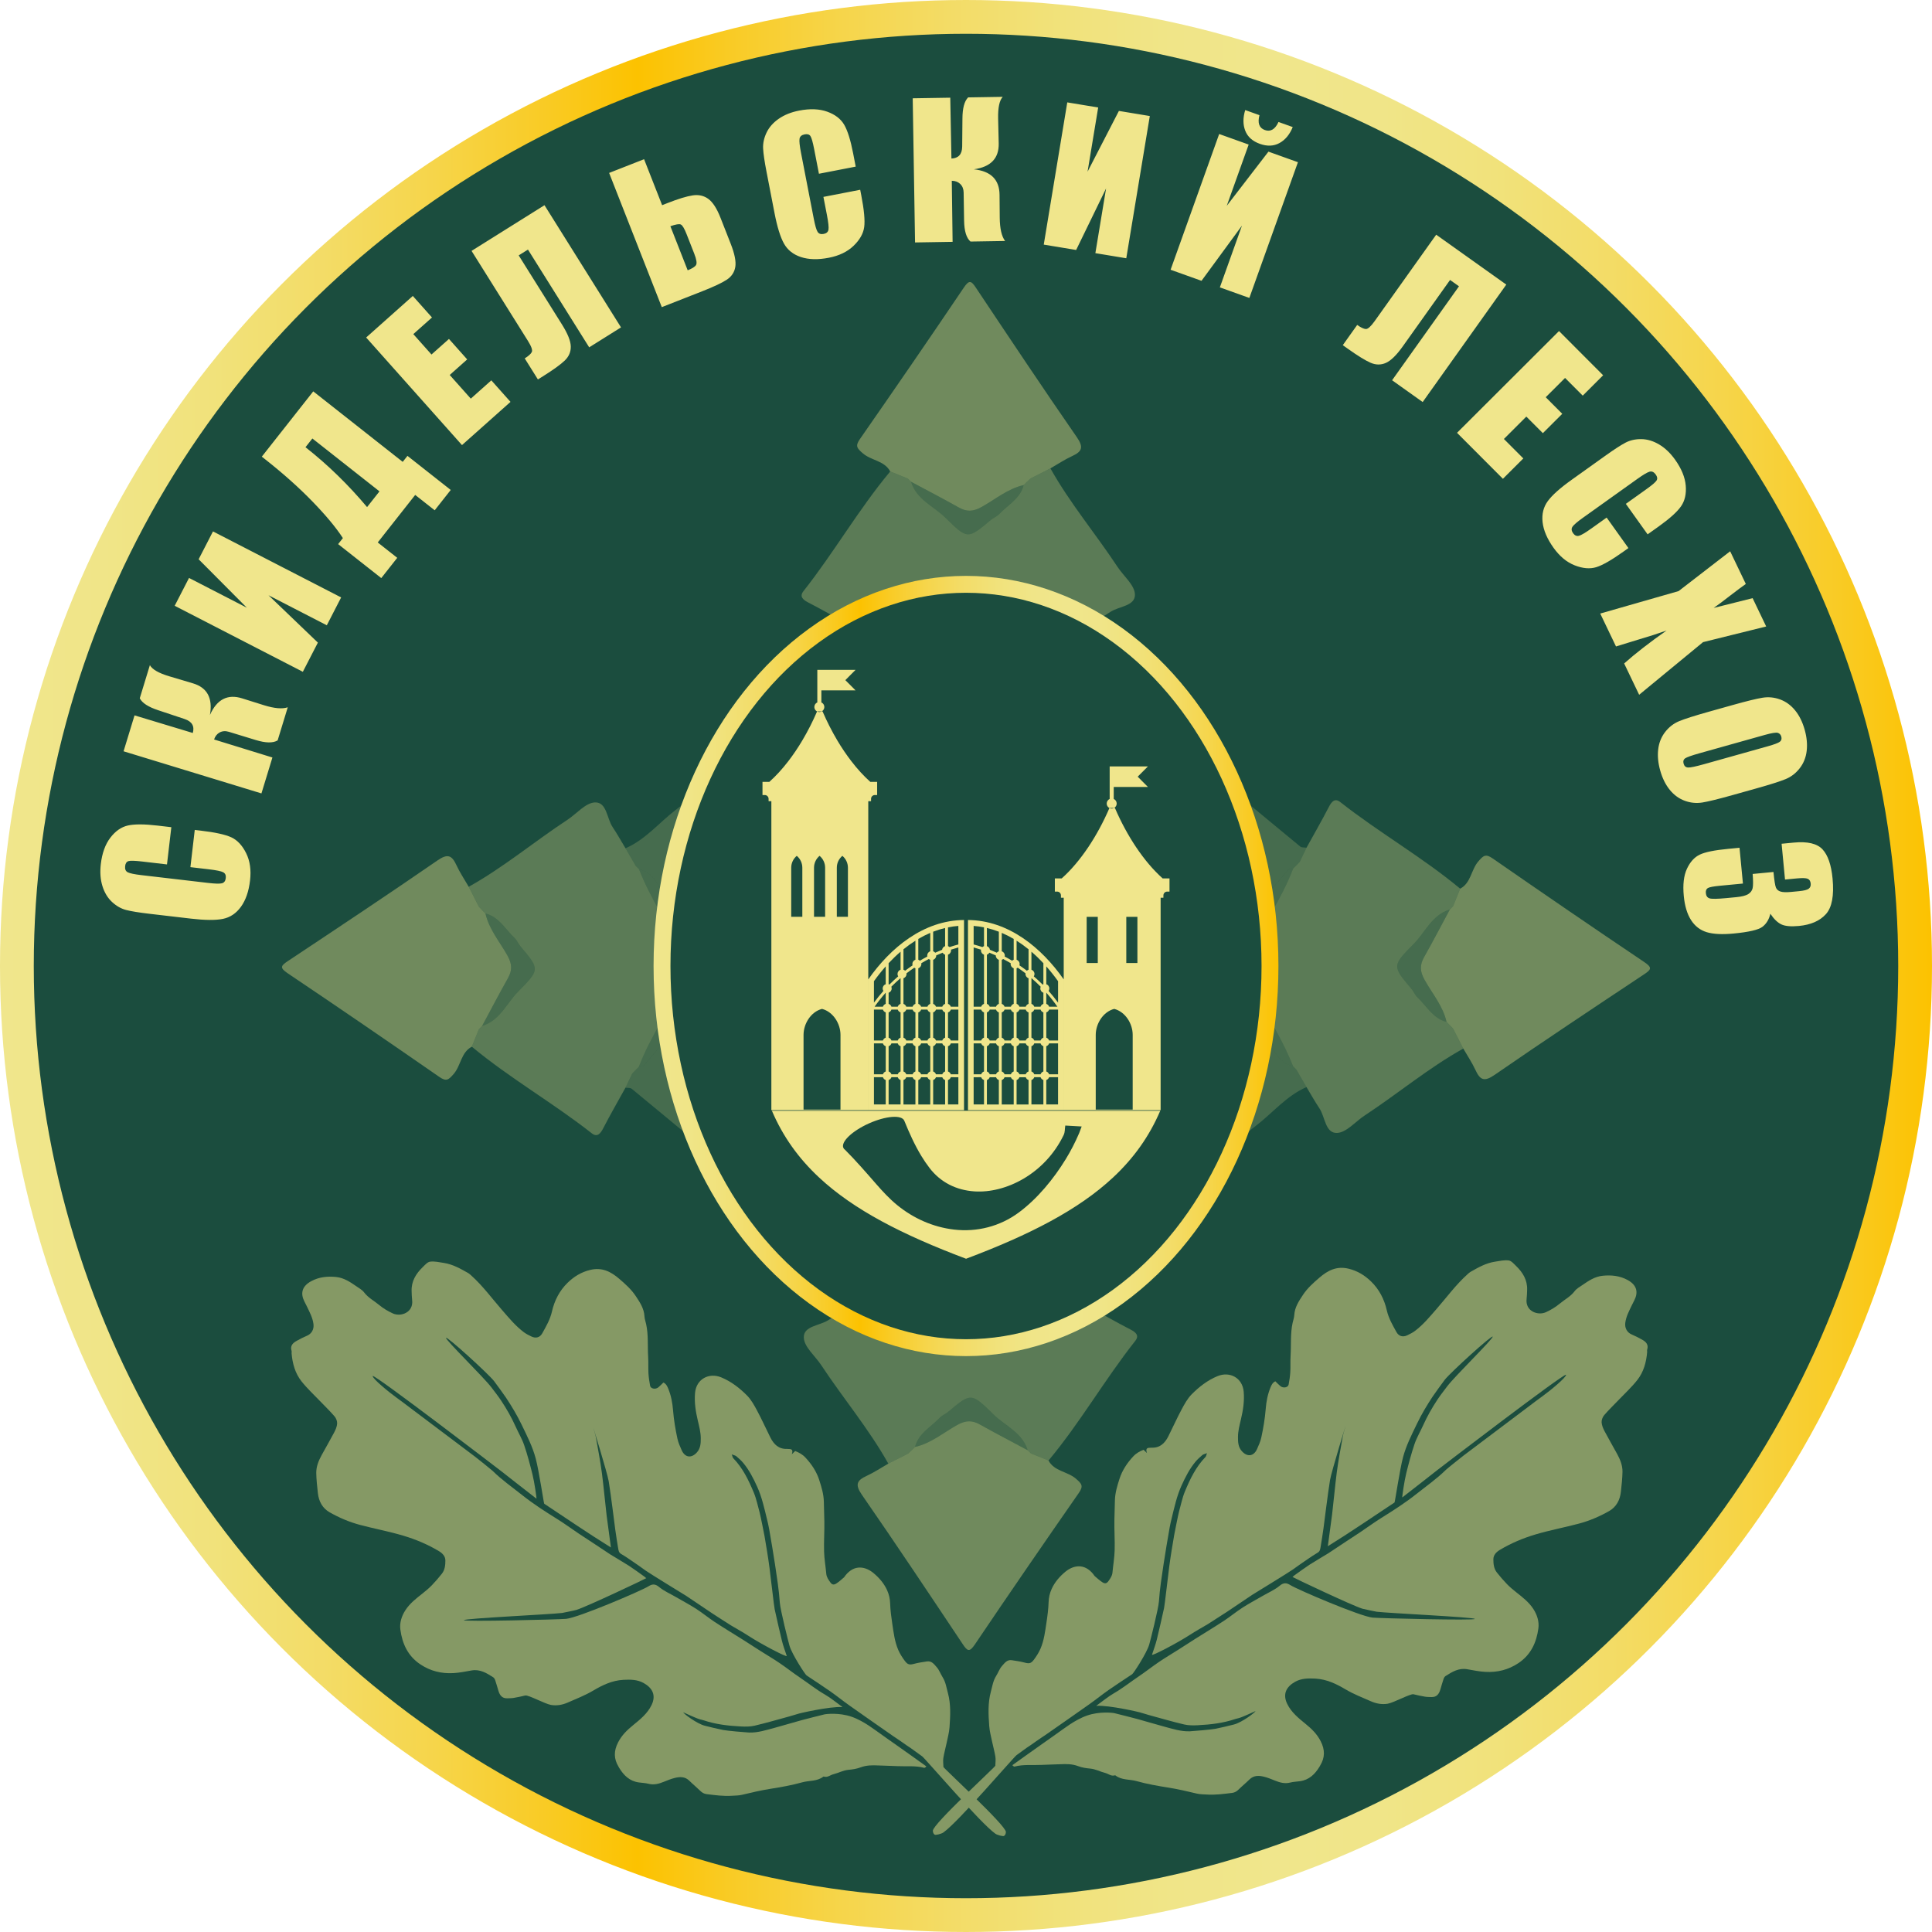 <?xml version="1.0" encoding="utf-8"?>
<!-- Generator: Adobe Illustrator 24.1.2, SVG Export Plug-In . SVG Version: 6.00 Build 0)  -->
<svg version="1.1" id="Layer_1" xmlns="http://www.w3.org/2000/svg" xmlns:xlink="http://www.w3.org/1999/xlink" x="0px" y="0px"
	 viewBox="0 0 572 572" style="enable-background:new 0 0 572 572;" xml:space="preserve">
<style type="text/css">
	.st0{fill:#1B4D3E;stroke:url(#bgr_1_);stroke-width:10;stroke-miterlimit:10;}
	.st1{opacity:0.2;}
	.st2{fill:#F0E68C;}
	.st3{opacity:0.3;}
	.st4{opacity:0.4;}
	.st5{fill:#1B4D3E;stroke:url(#bgr2_1_);stroke-width:5;stroke-miterlimit:10;}
	.st6{fill-rule:evenodd;clip-rule:evenodd;fill:#F0E68C;}
	.st7{opacity:0.5;}
</style>
<linearGradient id="bgr_1_" gradientUnits="userSpaceOnUse" x1="0" y1="286" x2="572" y2="286">
	<stop  offset="0" style="stop-color:#F0E68C"/>
	<stop  offset="0.054" style="stop-color:#F0E588"/>
	<stop  offset="0.11" style="stop-color:#F1E27B"/>
	<stop  offset="0.167" style="stop-color:#F3DC67"/>
	<stop  offset="0.225" style="stop-color:#F6D54A"/>
	<stop  offset="0.282" style="stop-color:#F9CB25"/>
	<stop  offset="0.33" style="stop-color:#FCC200"/>
	<stop  offset="0.378" style="stop-color:#F9CB25"/>
	<stop  offset="0.435" style="stop-color:#F6D54A"/>
	<stop  offset="0.493" style="stop-color:#F3DC67"/>
	<stop  offset="0.55" style="stop-color:#F1E27B"/>
	<stop  offset="0.606" style="stop-color:#F0E588"/>
	<stop  offset="0.66" style="stop-color:#F0E68C"/>
	<stop  offset="0.716" style="stop-color:#F0E588"/>
	<stop  offset="0.774" style="stop-color:#F1E27B"/>
	<stop  offset="0.832" style="stop-color:#F3DC67"/>
	<stop  offset="0.892" style="stop-color:#F6D54A"/>
	<stop  offset="0.951" style="stop-color:#F9CB25"/>
	<stop  offset="1" style="stop-color:#FCC200"/>
</linearGradient>
<circle id="bgr" class="st0" cx="286" cy="286" r="281"/>
<g id="trees">
	<g id="tree4" class="st1">
		<path class="st2" d="M240.746,309.881c-4.06,13.913-8.42,27.75-11.996,41.786
			c-1.074,4.215-2.321,3.003-4.27,1.442
			c-6.428-5.147-12.789-10.378-19.146-15.613
			c-6.109-5.032-12.168-10.124-18.294-15.134c-0.426-0.348-1.228-0.236-1.856-0.338
			c0.664-1.392,1.328-2.784,1.992-4.176c0.337-0.351,0.674-0.703,1.011-1.054
			c0.321-0.323,0.642-0.645,0.963-0.968c0.489-0.105,1.179-0.039,1.438-0.341
			c7.593-8.867,15.182-17.738,22.664-26.698c1.23-1.473,1.474-3.193-0.075-4.99
			c-5.339-6.196-10.266-12.772-15.917-18.659c-2.56-2.667-3.73-6.96-8.078-7.798
			l0.015,0.009c-0.337-0.341-0.674-0.682-1.011-1.023
			c-1-1.728-2-3.455-3-5.183c5.895-2.545,9.924-7.564,14.865-11.362
			c8.255-6.347,16.056-13.282,24.14-19.857c1.847-1.503,3.413-2.915,4.527,1.39
			c3.645,14.084,7.966,27.993,12.027,41.97
			c4.98,14.31,7.747,28.655,0.845,43.21
			C241.102,307.524,241.018,308.747,240.746,309.881z"/>
		<path class="st2" d="M331.254,263.114c4.06-13.913,8.42-27.75,11.996-41.786
			c1.074-4.215,2.321-3.003,4.27-1.442c6.428,5.147,12.789,10.378,19.146,15.613
			c6.109,5.032,12.168,10.124,18.294,15.134c0.426,0.348,1.228,0.236,1.856,0.338
			c-0.664,1.392-1.328,2.784-1.992,4.176c-0.337,0.351-0.674,0.703-1.011,1.054
			c-0.321,0.323-0.642,0.646-0.963,0.968c-0.489,0.105-1.179,0.039-1.438,0.341
			c-7.594,8.867-15.182,17.738-22.664,26.698
			c-1.23,1.473-1.474,3.193,0.075,4.99c5.339,6.196,10.266,12.772,15.917,18.659
			c2.56,2.667,3.73,6.96,8.078,7.798l-0.015-0.009
			c0.337,0.341,0.674,0.682,1.011,1.023c1,1.728,2,3.455,3,5.183
			c-5.895,2.545-9.924,7.564-14.865,11.362
			c-8.255,6.347-16.056,13.282-24.14,19.857
			c-1.847,1.503-3.413,2.915-4.527-1.39
			c-3.645-14.084-7.966-27.993-12.027-41.97
			c-4.98-14.31-7.747-28.655-0.845-43.21
			C330.898,265.471,330.982,264.248,331.254,263.114z"/>
	</g>
	<g id="tree3" class="st3">
		<path class="st2" d="M255.588,186.982c-1.394-0.663-2.789-1.326-4.183-1.988
			c-4.029-2.216-8.018-4.509-12.105-6.611c-1.591-0.818-2.68-1.779-1.424-3.368
			c9.055-11.456,16.309-24.207,25.683-35.429c1.725,0.694,3.451,1.389,5.177,2.083
			c0.34,0.331,0.681,0.661,1.021,0.992l-0.01-0.021
			c1.575,5.254,6.661,7.19,10.151,10.626c6.565,6.465,6.597,6.419,13.44,0.671
			c0.761-0.64,1.787-1.001,2.453-1.713c2.569-2.746,6.26-4.565,7.278-8.612
			c0.322-0.317,0.644-0.635,0.965-0.952c0.352-0.331,0.704-0.661,1.056-0.992
			c1.968-1.001,3.937-2.002,5.905-3.002c5.763,10.302,13.386,19.345,19.864,29.163
			c1.8,2.728,5.041,5.356,5.157,8.131c0.146,3.505-4.73,3.507-7.299,5.219
			c-2.04,1.36-4.194,2.55-6.297,3.815c-1.731,0.998-3.462,1.996-5.192,2.994
			c-0.342,0.336-0.683,0.673-1.025,1.009c0,0,0.009-0.015,0.009-0.014
			c-8.887,3.474-16.804,8.808-25.176,13.258c-2.94,1.563-4.95,1.539-7.749,0.123
			c-8.618-4.358-16.582-9.961-25.672-13.412c-0.323-0.321-0.647-0.641-0.971-0.962
			C256.291,187.655,255.939,187.319,255.588,186.982z"/>
		<path class="st2" d="M187.176,317.848c-0.664,1.392-1.328,2.784-1.992,4.176
			c-2.22,4.021-4.517,8.003-6.623,12.083c-0.82,1.589-1.782,2.675-3.374,1.421
			c-11.478-9.038-24.252-16.279-35.496-25.635c0.696-1.722,1.391-3.445,2.087-5.167
			c0.331-0.34,0.663-0.68,0.994-1.019l-0.021,0.01
			c5.264-1.572,7.203-6.649,10.646-10.132c6.478-6.553,6.431-6.585,0.673-13.415
			c-0.641-0.76-1.003-1.784-1.716-2.448c-2.751-2.564-4.574-6.248-8.628-7.264
			c-0.318-0.321-0.636-0.642-0.954-0.964c-0.331-0.351-0.662-0.703-0.994-1.054
			c-1.003-1.965-2.005-3.93-3.008-5.894c10.321-5.753,19.381-13.361,29.218-19.827
			c2.733-1.797,5.366-5.032,8.147-5.147c3.512-0.146,3.513,4.721,5.229,7.285
			c1.362,2.036,2.555,4.186,3.822,6.286c1,1.728,2,3.455,3,5.183
			c0.337,0.341,0.674,0.682,1.011,1.023c0,0-0.015-0.009-0.014-0.009
			c3.481,8.87,8.824,16.772,13.282,25.129c1.566,2.935,1.541,4.941,0.124,7.735
			c-4.366,8.602-9.98,16.551-13.437,25.624c-0.321,0.323-0.642,0.645-0.963,0.969
			C187.85,317.146,187.513,317.497,187.176,317.848z"/>
		<path class="st2" d="M384.824,255.147c0.664-1.392,1.328-2.784,1.992-4.176
			c2.22-4.021,4.517-8.003,6.623-12.083c0.82-1.589,1.782-2.675,3.374-1.421
			c11.478,9.038,24.253,16.279,35.496,25.635c-0.696,1.722-1.391,3.445-2.087,5.167
			c-0.331,0.34-0.663,0.68-0.994,1.019l0.021-0.01
			c-5.264,1.572-7.203,6.649-10.646,10.132c-6.478,6.553-6.431,6.585-0.673,13.415
			c0.641,0.76,1.003,1.784,1.716,2.448c2.751,2.564,4.574,6.248,8.628,7.264
			c0.318,0.321,0.636,0.642,0.954,0.964c0.331,0.351,0.662,0.703,0.994,1.054
			c1.003,1.965,2.005,3.93,3.008,5.894c-10.321,5.753-19.381,13.361-29.218,19.827
			c-2.733,1.797-5.366,5.032-8.147,5.147c-3.512,0.146-3.513-4.721-5.229-7.285
			c-1.362-2.036-2.555-4.186-3.822-6.286c-1-1.728-2-3.455-3-5.183
			c-0.337-0.341-0.674-0.682-1.011-1.023c0,0,0.015,0.009,0.014,0.009
			c-3.481-8.87-8.824-16.772-13.282-25.129c-1.566-2.935-1.541-4.941-0.124-7.735
			c4.366-8.602,9.98-16.551,13.437-25.624c0.321-0.323,0.642-0.646,0.963-0.969
			C384.15,255.849,384.487,255.498,384.824,255.147z"/>
		<path class="st2" d="M318.406,385.018c1.395,0.663,2.789,1.326,4.183,1.988
			c4.029,2.216,8.018,4.509,12.105,6.611c1.591,0.819,2.68,1.779,1.424,3.368
			c-9.055,11.456-16.309,24.207-25.683,35.429
			c-1.725-0.694-3.451-1.389-5.177-2.083c-0.34-0.331-0.681-0.661-1.021-0.992
			l0.01,0.021c-1.575-5.254-6.661-7.19-10.15-10.626
			c-6.565-6.465-6.597-6.419-13.44-0.671c-0.761,0.639-1.787,1.001-2.453,1.713
			c-2.569,2.746-6.26,4.565-7.278,8.612c-0.322,0.317-0.644,0.635-0.965,0.952
			c-0.352,0.331-0.704,0.661-1.056,0.992c-1.968,1.001-3.937,2.002-5.905,3.002
			c-5.763-10.302-13.386-19.345-19.864-29.163
			c-1.8-2.728-5.041-5.356-5.157-8.131c-0.146-3.505,4.73-3.507,7.299-5.219
			c2.04-1.36,4.194-2.55,6.297-3.815c1.731-0.998,3.462-1.996,5.192-2.994
			c0.342-0.336,0.683-0.673,1.025-1.009c0,0-0.009,0.014-0.009,0.014
			c8.887-3.474,16.804-8.808,25.176-13.258c2.94-1.563,4.95-1.539,7.749-0.123
			c8.618,4.358,16.582,9.961,25.672,13.412c0.323,0.321,0.647,0.641,0.971,0.962
			C317.702,384.345,318.054,384.681,318.406,385.018z"/>
	</g>
	<g id="tree2" class="st4">
		<path class="st2" d="M304.033,142.661c-0.322,0.317-0.644,0.635-0.965,0.952
			c-4.69,1.062-8.351,4.195-12.4,6.457c-2.619,1.463-4.459,1.493-6.861,0.144
			c-4.64-2.606-9.368-5.058-14.06-7.574c0,0,0.01,0.021,0.01,0.021
			c-0.34-0.331-0.681-0.661-1.021-0.992c-1.726-0.694-3.451-1.389-5.177-2.083
			c-1.7-3.22-5.577-3.193-8.085-5.357c-1.761-1.52-2.327-2.161-0.876-4.247
			c10.342-14.868,20.611-29.787,30.736-44.803c1.658-2.459,2.243-2.025,3.636,0.062
			c9.868,14.787,19.722,29.585,29.844,44.199c2.096,3.026,1.524,4.255-1.437,5.618
			c-2.213,1.018-4.26,2.394-6.381,3.61c-1.968,1.001-3.937,2.001-5.905,3.002
			C304.737,141.999,304.385,142.33,304.033,142.661z"/>
		<path class="st2" d="M142.771,269.493c0.318,0.321,0.636,0.642,0.954,0.964
			c1.064,4.682,4.203,8.335,6.469,12.377c1.465,2.614,1.496,4.451,0.144,6.849
			c-2.611,4.632-5.067,9.351-7.588,14.034c0,0,0.021-0.01,0.021-0.01
			c-0.331,0.34-0.663,0.679-0.994,1.019c-0.696,1.722-1.391,3.445-2.087,5.167
			c-3.226,1.696-3.199,5.567-5.367,8.07c-1.522,1.757-2.165,2.323-4.255,0.875
			c-14.896-10.322-29.843-20.573-44.886-30.678
			c-2.463-1.655-2.029-2.239,0.062-3.629
			c14.814-9.85,29.641-19.685,44.281-29.789c3.032-2.092,4.263-1.521,5.628,1.434
			c1.02,2.209,2.398,4.252,3.617,6.369c1.003,1.965,2.005,3.93,3.008,5.894
			C142.109,268.79,142.44,269.142,142.771,269.493z"/>
		<path class="st2" d="M429.229,303.502c-0.318-0.321-0.636-0.642-0.954-0.964
			c-1.064-4.682-4.203-8.335-6.469-12.377c-1.465-2.614-1.496-4.451-0.144-6.849
			c2.611-4.632,5.068-9.351,7.588-14.034c0,0-0.021,0.01-0.021,0.01
			c0.331-0.34,0.663-0.679,0.994-1.019c0.696-1.722,1.391-3.445,2.087-5.167
			c3.226-1.696,3.199-5.567,5.367-8.07c1.522-1.757,2.165-2.323,4.255-0.875
			c14.896,10.322,29.843,20.573,44.886,30.678c2.463,1.655,2.029,2.239-0.062,3.629
			c-14.814,9.85-29.641,19.685-44.281,29.789c-3.032,2.092-4.263,1.521-5.628-1.434
			c-1.02-2.209-2.398-4.252-3.617-6.369c-1.003-1.965-2.005-3.93-3.008-5.894
			C429.891,304.205,429.56,303.853,429.229,303.502z"/>
		<path class="st2" d="M269.961,429.339c0.322-0.317,0.644-0.635,0.965-0.952
			c4.69-1.062,8.351-4.195,12.4-6.457c2.619-1.463,4.459-1.493,6.861-0.144
			c4.64,2.606,9.368,5.058,14.06,7.574c0,0-0.01-0.021-0.01-0.021
			c0.34,0.331,0.681,0.661,1.021,0.992c1.726,0.694,3.451,1.389,5.177,2.083
			c1.699,3.22,5.577,3.193,8.085,5.357c1.761,1.52,2.327,2.161,0.876,4.247
			c-10.342,14.868-20.611,29.787-30.736,44.803c-1.658,2.459-2.243,2.025-3.636-0.062
			c-9.868-14.787-19.722-29.585-29.844-44.199c-2.096-3.026-1.524-4.255,1.437-5.618
			c2.213-1.018,4.26-2.394,6.381-3.61c1.968-1.001,3.937-2.001,5.905-3.002
			C269.256,430.001,269.608,429.67,269.961,429.339z"/>
	</g>
	<g id="tree" class="st1">
		<path class="st2" d="M269.746,142.64c4.692,2.516,9.419,4.968,14.06,7.574
			c2.402,1.349,4.243,1.319,6.861-0.144c4.049-2.262,7.71-5.395,12.4-6.457
			c-1.018,4.046-4.709,5.865-7.278,8.612c-0.666,0.711-1.692,1.073-2.453,1.713
			c-6.843,5.747-6.875,5.794-13.44-0.671
			C276.407,149.829,271.321,147.894,269.746,142.64z"/>
		<path class="st2" d="M189.15,315.825c3.458-9.073,9.072-17.022,13.437-25.624
			c1.418-2.794,1.442-4.8-0.124-7.735c-4.458-8.356-9.801-16.259-13.282-25.129
			c4.348,0.838,5.518,5.131,8.078,7.798c5.651,5.888,10.579,12.464,15.917,18.659
			c1.549,1.798,1.305,3.518,0.075,4.99c-7.483,8.96-15.071,17.832-22.664,26.698
			C190.329,315.786,189.639,315.72,189.15,315.825z"/>
		<path class="st2" d="M142.75,303.716c2.521-4.683,4.977-9.402,7.588-14.034
			c1.352-2.398,1.321-4.235-0.144-6.849c-2.266-4.042-5.405-7.696-6.469-12.377
			c4.054,1.016,5.876,4.7,8.628,7.264c0.713,0.664,1.075,1.688,1.716,2.448
			c5.758,6.83,5.805,6.863-0.673,13.415
			C149.953,297.068,148.014,302.144,142.75,303.716z"/>
		<path class="st2" d="M382.85,257.17c-3.458,9.073-9.072,17.022-13.437,25.624
			c-1.418,2.794-1.442,4.8,0.124,7.735c4.458,8.356,9.801,16.259,13.282,25.129
			c-4.348-0.838-5.518-5.131-8.078-7.798c-5.651-5.888-10.579-12.464-15.917-18.659
			c-1.549-1.798-1.305-3.518-0.075-4.99c7.483-8.96,15.071-17.832,22.664-26.698
			C381.671,257.208,382.361,257.275,382.85,257.17z"/>
		<path class="st2" d="M429.25,269.279c-2.521,4.683-4.977,9.402-7.588,14.034
			c-1.352,2.398-1.321,4.235,0.144,6.849c2.266,4.042,5.405,7.696,6.469,12.377
			c-4.054-1.016-5.876-4.7-8.628-7.264c-0.713-0.664-1.075-1.688-1.716-2.448
			c-5.758-6.83-5.805-6.863,0.673-13.415
			C422.047,275.927,423.986,270.851,429.25,269.279z"/>
		<path class="st2" d="M304.248,429.36c-4.692-2.516-9.419-4.968-14.06-7.574
			c-2.402-1.349-4.243-1.319-6.861,0.144c-4.049,2.262-7.71,5.395-12.4,6.457
			c1.018-4.046,4.709-5.865,7.278-8.612c0.666-0.711,1.692-1.073,2.453-1.713
			c6.843-5.747,6.876-5.794,13.44,0.671
			C297.587,422.171,302.673,424.106,304.248,429.36z"/>
	</g>
</g>
<linearGradient id="bgr2_1_" gradientUnits="userSpaceOnUse" x1="193.5" y1="286" x2="378.5" y2="286">
	<stop  offset="0" style="stop-color:#F0E68C"/>
	<stop  offset="0.054" style="stop-color:#F0E588"/>
	<stop  offset="0.11" style="stop-color:#F1E27B"/>
	<stop  offset="0.167" style="stop-color:#F3DC67"/>
	<stop  offset="0.225" style="stop-color:#F6D54A"/>
	<stop  offset="0.282" style="stop-color:#F9CB25"/>
	<stop  offset="0.33" style="stop-color:#FCC200"/>
	<stop  offset="0.378" style="stop-color:#F9CB25"/>
	<stop  offset="0.435" style="stop-color:#F6D54A"/>
	<stop  offset="0.493" style="stop-color:#F3DC67"/>
	<stop  offset="0.55" style="stop-color:#F1E27B"/>
	<stop  offset="0.606" style="stop-color:#F0E588"/>
	<stop  offset="0.66" style="stop-color:#F0E68C"/>
	<stop  offset="0.716" style="stop-color:#F0E588"/>
	<stop  offset="0.774" style="stop-color:#F1E27B"/>
	<stop  offset="0.832" style="stop-color:#F3DC67"/>
	<stop  offset="0.892" style="stop-color:#F6D54A"/>
	<stop  offset="0.951" style="stop-color:#F9CB25"/>
	<stop  offset="1" style="stop-color:#FCC200"/>
</linearGradient>
<ellipse id="bgr2" class="st5" cx="286" cy="286" rx="90" ry="113"/>
<path id="skidel" class="st6" d="M243.18,207.959c0.517,0.231,0.877,0.752,0.877,1.356
	c0,0.82-0.662,1.484-1.477,1.484c-0.816,0-1.477-0.665-1.477-1.484
	c0-0.605,0.361-1.125,0.877-1.356v-9.634h11.321l-3.024,3.038l3.024,3.037h-10.121
	v3.559H243.18z M228.531,328.858c3.262,7.633,7.892,14.091,13.986,19.771
	c10.231,9.538,24.592,16.931,43.502,24.045c18.913-7.114,33.275-14.507,43.502-24.045
	c6.093-5.68,10.728-12.139,13.99-19.771H228.531z M320.243,333.513l-0.724,1.929
	c-1.205,2.828-2.546,5.39-3.981,7.731c-3.586,5.853-8.381,11.718-13.927,15.823
	c-5.53,4.089-12.32,5.838-19.168,5.04c-6.218-0.727-12.042-3.331-16.848-7.271
	c-2.276-1.862-4.279-4.03-6.207-6.242c-3.015-3.461-6.027-6.922-9.175-10.084
	c-0.004,0-0.008-0.004-0.012-0.008c-0.235-0.161-0.407-0.357-0.512-0.593
	c-0.786-1.772,2.613-5.017,7.591-7.24c4.975-2.227,9.648-2.593,10.434-0.821
	c0.008,0.016,0.016,0.031,0.02,0.051h0.004
	c1.459,3.571,3.039,7.118,5.045,10.418c0.747,1.23,1.553,2.42,2.425,3.555
	c3.273,4.262,7.904,6.568,13.282,6.93c9.183,0.617,20.83-5.107,26.411-16.664
	c0.473-0.978,0.309-1.815,0.497-2.828l4.846,0.271V333.513z M227.555,237.198
	h30.332v-0.687c0-0.623,0.503-1.127,1.122-1.127h0.684l-0-3.903H225.749
	l0,3.903h0.683c0.62,0,1.122,0.505,1.122,1.127v0.687V237.198z
	 M228.374,237.2v91.48h28.691v-91.48H228.374z M241.003,256.901
	c0-1.414,0.641-2.679,1.643-3.516c1.005,0.837,1.646,2.102,1.646,3.516v14.531
	h-3.289V256.901z M237.542,271.432h-3.289v-14.531c0-1.414,0.641-2.679,1.643-3.516
	c1.005,0.837,1.646,2.102,1.646,3.516V271.432z M248.841,328.507h-10.939v-22.109
	c0.004-3.312,2.167-6.843,5.471-7.7c3.297,0.864,5.471,4.364,5.471,7.704
	L248.841,328.507z M251.042,271.432h-3.289v-14.531c0-1.414,0.641-2.679,1.643-3.516
	c1.005,0.837,1.647,2.102,1.647,3.516V271.432z M243.537,210.64h-1.631
	c-1.287,2.982-2.757,5.873-4.372,8.587h10.372
	C246.295,216.513,244.824,213.622,243.537,210.64z M252.083,225.399
	c-1.474-1.909-2.875-3.979-4.177-6.171h-10.372
	c-1.302,2.192-2.699,4.262-4.173,6.171c-1.764,2.294-3.637,4.345-5.581,6.081
	h29.884C255.72,229.744,253.847,227.693,252.083,225.399z M314.113,265.785h30.332
	v-0.687c0-0.623,0.503-1.127,1.122-1.127h0.684l-0-3.904h-33.944l0,3.904
	h0.683c0.62,0,1.122,0.505,1.122,1.127v0.687H314.113z M330.093,239.225
	c3.574,8.295,8.563,15.872,14.128,20.843h-29.884
	c5.564-4.971,10.553-12.548,14.128-20.843h1.629H330.093z M314.932,265.787v62.893
	h28.691v-62.893H314.932z M321.726,271.451h3.289v13.659h-3.289V271.451z
	 M335.351,328.507H324.412v-22.109c0.004-3.312,2.167-6.843,5.471-7.7
	c3.297,0.864,5.471,4.364,5.471,7.704L335.351,328.507z M336.748,285.11h-3.289
	v-13.659h3.289V285.11z M329.737,236.546c0.517,0.231,0.877,0.752,0.877,1.356
	c0,0.82-0.662,1.484-1.477,1.484c-0.816,0-1.477-0.665-1.477-1.484
	c0-0.605,0.361-1.125,0.877-1.356v-9.634h11.322l-3.024,3.038l3.024,3.037h-10.121
	v3.559L329.737,236.546z M258.745,326.992h3.488v-7.23
	c-0.392-0.133-0.702-0.444-0.834-0.838h-2.653v8.068V326.992z M280.671,307.219
	c0.391,0.133,0.701,0.444,0.833,0.837h2.235v-9.148h-2.235
	c-0.133,0.393-0.443,0.704-0.834,0.838v7.473V307.219z M281.504,308.916
	c-0.133,0.393-0.443,0.704-0.834,0.838v7.473
	c0.391,0.133,0.701,0.444,0.833,0.837h2.235v-9.148h-2.235V308.916z M279.814,309.755
	c-0.392-0.133-0.702-0.444-0.834-0.838h-1.871
	c-0.133,0.393-0.443,0.704-0.834,0.838v7.473
	c0.391,0.133,0.701,0.444,0.834,0.837h1.871c0.133-0.393,0.443-0.704,0.834-0.838
	v-7.472V309.755z M278.98,308.056c0.133-0.393,0.443-0.704,0.834-0.838v-7.472
	c-0.392-0.133-0.702-0.445-0.834-0.838h-1.871
	c-0.133,0.393-0.443,0.704-0.834,0.838v7.473
	c0.391,0.133,0.701,0.444,0.833,0.837h1.871V308.056z M275.419,309.755
	c-0.392-0.133-0.702-0.444-0.834-0.838h-1.871
	c-0.133,0.393-0.443,0.704-0.834,0.838v7.473
	c0.391,0.133,0.701,0.444,0.834,0.837h1.871c0.133-0.393,0.443-0.704,0.834-0.838
	v-7.472L275.419,309.755z M274.585,308.056c0.133-0.393,0.443-0.704,0.834-0.838
	v-7.472c-0.392-0.133-0.702-0.445-0.834-0.838h-1.871
	c-0.133,0.393-0.443,0.704-0.834,0.838v7.473
	c0.391,0.133,0.701,0.444,0.833,0.837h1.871L274.585,308.056z M271.024,309.755
	c-0.392-0.133-0.702-0.444-0.835-0.838h-1.871
	c-0.133,0.393-0.442,0.704-0.834,0.838v7.473
	c0.391,0.133,0.701,0.444,0.834,0.837h1.871c0.133-0.393,0.443-0.704,0.834-0.838
	v-7.472V309.755z M270.19,308.056c0.133-0.393,0.443-0.704,0.834-0.838v-7.472
	c-0.392-0.133-0.702-0.445-0.835-0.838h-1.871
	c-0.133,0.393-0.442,0.704-0.834,0.838v7.473
	c0.391,0.133,0.701,0.444,0.833,0.837h1.871L270.19,308.056z M266.629,309.755
	c-0.392-0.133-0.702-0.444-0.834-0.838h-1.871
	c-0.133,0.393-0.443,0.704-0.834,0.838v7.473
	c0.391,0.133,0.701,0.444,0.833,0.837h1.871c0.133-0.393,0.443-0.704,0.834-0.838
	v-7.472H266.629z M265.794,308.056c0.133-0.393,0.443-0.704,0.834-0.838v-7.472
	c-0.392-0.133-0.702-0.445-0.834-0.838h-1.871
	c-0.133,0.393-0.443,0.704-0.834,0.838v7.473
	c0.391,0.133,0.701,0.444,0.833,0.837h1.872L265.794,308.056z M262.233,309.755
	c-0.392-0.133-0.702-0.444-0.834-0.838h-2.653v9.148h2.654
	c0.133-0.393,0.443-0.704,0.834-0.838v-7.472V309.755z M261.399,308.056
	c0.133-0.393,0.443-0.704,0.834-0.838v-7.472
	c-0.392-0.133-0.702-0.445-0.834-0.838h-2.653v9.148h2.654V308.056z
	 M263.923,318.924c-0.133,0.393-0.442,0.704-0.834,0.838v7.23h3.539v-7.23
	c-0.392-0.133-0.702-0.445-0.834-0.838h-1.871V318.924z M268.319,318.924
	c-0.133,0.393-0.443,0.704-0.834,0.838v7.231h3.539v-7.23
	c-0.392-0.133-0.702-0.445-0.835-0.838h-1.871V318.924z M272.714,318.924
	c-0.133,0.393-0.442,0.704-0.834,0.838v7.231h3.539v-7.23
	c-0.392-0.133-0.702-0.445-0.834-0.838h-1.871L272.714,318.924z M277.109,318.924
	c-0.133,0.393-0.443,0.704-0.834,0.838v7.231h3.539v-7.23
	c-0.392-0.133-0.702-0.445-0.834-0.838h-1.871V318.924z M281.504,318.924
	c-0.133,0.393-0.442,0.704-0.834,0.838v7.23h3.069v-8.068H281.504z
	 M263.089,297.211c0.391,0.133,0.701,0.444,0.833,0.837h1.871
	c0.133-0.393,0.443-0.704,0.834-0.838v-7.576l-0.036-0.013
	c-0.933,0.8-1.835,1.639-2.703,2.513c0.067,0.16,0.104,0.335,0.104,0.518
	c0,0.589-0.379,1.089-0.904,1.268v3.29L263.089,297.211z M261.399,298.048
	c0.133-0.393,0.443-0.704,0.834-0.838v-3.289l-0.018-0.006
	c-1.166,1.309-2.26,2.689-3.274,4.133h2.457L261.399,298.048z M267.485,297.211
	c0.391,0.133,0.701,0.444,0.834,0.837h1.871c0.133-0.393,0.443-0.704,0.834-0.838
	v-10.527c-0.124-0.042-0.24-0.102-0.345-0.177
	c-0.785,0.531-1.554,1.086-2.304,1.666c0.009,0.064,0.014,0.128,0.014,0.194
	c0,0.589-0.379,1.089-0.904,1.268v7.577V297.211z M271.88,297.211
	c0.391,0.133,0.701,0.444,0.834,0.837h1.871c0.133-0.393,0.443-0.704,0.834-0.838
	v-13.037c-0.158-0.054-0.302-0.136-0.427-0.241
	c-0.755,0.394-1.498,0.811-2.229,1.248c0.013,0.077,0.021,0.155,0.021,0.235
	c0,0.589-0.379,1.089-0.904,1.268v10.528V297.211z M276.275,297.211
	c0.391,0.133,0.701,0.444,0.834,0.837h1.871c0.133-0.393,0.443-0.704,0.834-0.838
	v-14.556c-0.309-0.105-0.566-0.32-0.727-0.599
	c-0.643,0.255-1.279,0.526-1.908,0.811l0.001,0.038
	c0,0.589-0.379,1.089-0.904,1.268v13.038L276.275,297.211z M280.67,297.211
	c0.391,0.133,0.701,0.444,0.833,0.837h2.235v-17.541
	c-0.735,0.199-1.463,0.416-2.184,0.653c0.013,0.074,0.019,0.149,0.019,0.226
	c0,0.589-0.379,1.089-0.904,1.268v14.557V297.211z M263.089,291.386
	c0.082,0.028,0.159,0.063,0.233,0.106c0.836-0.841,1.704-1.649,2.6-2.422
	c-0.126-0.204-0.198-0.445-0.198-0.703c0-0.589,0.378-1.089,0.904-1.268v-5.331
	c-1.238,1.062-2.419,2.204-3.539,3.403v6.215L263.089,291.386z M261.544,293.384
	c-0.136-0.21-0.215-0.461-0.215-0.73c0-0.589,0.378-1.089,0.904-1.268v-5.273
	c-1.244,1.403-2.408,2.875-3.488,4.386v6.356
	c0.879-1.203,1.813-2.361,2.799-3.471V293.384z M267.485,287.099
	c0.185,0.063,0.353,0.166,0.491,0.299c0.718-0.551,1.453-1.081,2.202-1.588
	c-0.038-0.125-0.059-0.258-0.059-0.395c0-0.589,0.378-1.089,0.904-1.268v-5.639
	c-1.224,0.771-2.404,1.624-3.539,2.545v6.046V287.099z M271.88,284.148
	c0.176,0.06,0.336,0.156,0.471,0.28c0.72-0.43,1.452-0.84,2.196-1.23
	c-0.021-0.094-0.032-0.192-0.032-0.293c0-0.589,0.378-1.089,0.904-1.268v-5.443
	c-1.215,0.517-2.395,1.119-3.539,1.792v6.161V284.148z M276.275,281.638
	c0.24,0.082,0.449,0.23,0.605,0.423c0.673-0.304,1.354-0.592,2.042-0.863
	c0.071-0.505,0.422-0.92,0.891-1.079v-5.374
	c-1.209,0.286-2.389,0.656-3.539,1.102v5.792V281.638z M280.67,280.119
	c0.175,0.06,0.334,0.155,0.467,0.277c0.857-0.285,1.724-0.544,2.601-0.776
	v-5.487c-1.042,0.079-2.065,0.223-3.069,0.425V280.119L280.67,280.119z
	 M257.068,328.677v-38.709c6.554-9.373,16.343-17.484,28.348-17.586v56.293h-28.348
	V328.677z M313.256,326.992h-3.488v-7.23c0.392-0.133,0.702-0.444,0.834-0.838
	h2.653v8.068V326.992z M291.331,307.219c-0.391,0.133-0.701,0.444-0.833,0.837
	h-2.235v-9.148h2.235c0.133,0.393,0.443,0.704,0.834,0.838v7.473V307.219z
	 M290.497,308.916c0.133,0.393,0.442,0.704,0.834,0.838v7.473
	c-0.391,0.133-0.701,0.444-0.833,0.837h-2.235v-9.148h2.235L290.497,308.916z
	 M292.187,309.755c0.392-0.133,0.702-0.444,0.834-0.838h1.871
	c0.133,0.393,0.442,0.704,0.834,0.838v7.473
	c-0.391,0.133-0.701,0.444-0.834,0.837h-1.871
	c-0.133-0.393-0.443-0.704-0.834-0.838v-7.472L292.187,309.755z M293.021,308.056
	c-0.133-0.393-0.443-0.704-0.834-0.838v-7.472
	c0.392-0.133,0.702-0.445,0.834-0.838h1.871
	c0.133,0.393,0.442,0.704,0.834,0.838v7.473
	c-0.391,0.133-0.701,0.444-0.833,0.837h-1.871V308.056z M296.582,309.755
	c0.392-0.133,0.702-0.444,0.834-0.838h1.871
	c0.133,0.393,0.443,0.704,0.834,0.838v7.473
	c-0.391,0.133-0.701,0.444-0.834,0.837h-1.871
	c-0.133-0.393-0.443-0.704-0.834-0.838v-7.472L296.582,309.755z M297.417,308.056
	c-0.133-0.393-0.443-0.704-0.834-0.838v-7.472
	c0.392-0.133,0.702-0.445,0.834-0.838h1.871
	c0.133,0.393,0.443,0.704,0.834,0.838v7.473
	c-0.391,0.133-0.701,0.444-0.833,0.837h-1.871L297.417,308.056z M300.978,309.755
	c0.392-0.133,0.702-0.444,0.834-0.838h1.871
	c0.133,0.393,0.442,0.704,0.834,0.838v7.473
	c-0.391,0.133-0.701,0.444-0.834,0.837h-1.871
	c-0.133-0.393-0.443-0.704-0.834-0.838v-7.472V309.755z M301.812,308.056
	c-0.133-0.393-0.443-0.704-0.834-0.838v-7.472
	c0.392-0.133,0.702-0.445,0.834-0.838h1.871
	c0.133,0.393,0.442,0.704,0.834,0.838v7.473
	c-0.391,0.133-0.701,0.444-0.833,0.837h-1.871V308.056z M305.373,309.755
	c0.392-0.133,0.702-0.444,0.834-0.838h1.871
	c0.133,0.393,0.442,0.704,0.834,0.838v7.473
	c-0.391,0.133-0.701,0.444-0.833,0.837h-1.871c-0.133-0.393-0.443-0.704-0.834-0.838
	v-7.472H305.373z M306.207,308.056c-0.133-0.393-0.443-0.704-0.834-0.838v-7.472
	c0.392-0.133,0.702-0.445,0.834-0.838h1.871
	c0.133,0.393,0.442,0.704,0.834,0.838v7.473
	c-0.391,0.133-0.701,0.444-0.833,0.837h-1.872L306.207,308.056z M309.768,309.755
	c0.392-0.133,0.702-0.444,0.834-0.838h2.653v9.148h-2.654
	c-0.133-0.393-0.443-0.704-0.834-0.838v-7.472V309.755z M310.603,308.056
	c-0.133-0.393-0.443-0.704-0.834-0.838v-7.472
	c0.392-0.133,0.702-0.445,0.834-0.838h2.653v9.148h-2.654V308.056z
	 M308.078,318.924c0.133,0.393,0.443,0.704,0.834,0.838v7.23h-3.539v-7.23
	c0.392-0.133,0.702-0.445,0.834-0.838h1.871V318.924z M303.683,318.924
	c0.133,0.393,0.442,0.704,0.834,0.838v7.231h-3.539v-7.23
	c0.392-0.133,0.702-0.445,0.834-0.838h1.871V318.924z M299.288,318.924
	c0.133,0.393,0.443,0.704,0.834,0.838v7.231h-3.539v-7.23
	c0.392-0.133,0.702-0.445,0.835-0.838h1.871V318.924z M294.892,318.924
	c0.133,0.393,0.442,0.704,0.834,0.838v7.231h-3.539v-7.23
	c0.392-0.133,0.702-0.445,0.834-0.838h1.871V318.924z M290.497,318.924
	c0.133,0.393,0.443,0.704,0.834,0.838v7.23h-3.069v-8.068H290.497
	L290.497,318.924z M308.912,297.211c-0.391,0.133-0.701,0.444-0.833,0.837h-1.871
	c-0.133-0.393-0.443-0.704-0.834-0.838v-7.576l0.036-0.013
	c0.933,0.8,1.835,1.639,2.703,2.513c-0.067,0.16-0.104,0.335-0.104,0.518
	c0,0.589,0.379,1.089,0.904,1.268v3.29L308.912,297.211z M310.603,298.048
	c-0.133-0.393-0.443-0.704-0.834-0.838v-3.289l0.018-0.006
	c1.166,1.309,2.26,2.689,3.274,4.133h-2.457V298.048z M304.517,297.211
	c-0.391,0.133-0.701,0.444-0.834,0.837h-1.871
	c-0.133-0.393-0.443-0.704-0.834-0.838v-10.527
	c0.124-0.042,0.24-0.102,0.345-0.177c0.785,0.531,1.554,1.086,2.304,1.666
	c-0.009,0.064-0.014,0.128-0.014,0.194c0,0.589,0.379,1.089,0.904,1.268v7.577
	L304.517,297.211z M300.121,297.211c-0.391,0.133-0.701,0.444-0.834,0.837h-1.871
	c-0.133-0.393-0.443-0.704-0.834-0.838v-13.037
	c0.158-0.054,0.302-0.136,0.427-0.241c0.755,0.394,1.498,0.811,2.229,1.248
	c-0.013,0.077-0.021,0.155-0.021,0.235c0,0.589,0.379,1.089,0.904,1.268v10.528
	L300.121,297.211z M295.726,297.211c-0.391,0.133-0.701,0.444-0.834,0.837h-1.871
	c-0.133-0.393-0.443-0.704-0.834-0.838v-14.556
	c0.309-0.105,0.566-0.32,0.727-0.599c0.643,0.255,1.279,0.526,1.908,0.811
	l-0.001,0.038c0,0.589,0.379,1.089,0.904,1.268v13.038L295.726,297.211z
	 M291.331,297.211c-0.391,0.133-0.701,0.444-0.833,0.837h-2.235v-17.541
	c0.735,0.199,1.463,0.416,2.184,0.653c-0.013,0.074-0.019,0.149-0.019,0.226
	c0,0.589,0.379,1.089,0.904,1.268v14.557V297.211z M308.912,291.386
	c-0.082,0.028-0.159,0.063-0.233,0.106c-0.836-0.841-1.703-1.649-2.6-2.422
	c0.126-0.204,0.198-0.445,0.198-0.703c0-0.589-0.378-1.089-0.904-1.268v-5.331
	c1.238,1.062,2.419,2.204,3.539,3.403v6.215L308.912,291.386z M310.458,293.384
	c0.136-0.21,0.215-0.461,0.215-0.73c0-0.589-0.378-1.089-0.904-1.268v-5.273
	c1.244,1.403,2.408,2.875,3.488,4.386v6.356
	c-0.879-1.203-1.813-2.361-2.799-3.471L310.458,293.384z M304.517,287.099
	c-0.185,0.063-0.353,0.166-0.491,0.299c-0.718-0.551-1.453-1.081-2.202-1.588
	c0.038-0.125,0.059-0.258,0.059-0.395c0-0.589-0.378-1.089-0.904-1.268v-5.639
	c1.224,0.771,2.404,1.624,3.539,2.545v6.046V287.099z M300.122,284.148
	c-0.176,0.06-0.336,0.156-0.471,0.28c-0.72-0.43-1.452-0.84-2.196-1.23
	c0.021-0.094,0.032-0.192,0.032-0.293c0-0.589-0.378-1.089-0.904-1.268v-5.443
	c1.215,0.517,2.395,1.119,3.539,1.792v6.161L300.122,284.148z M295.727,281.638
	c-0.24,0.082-0.449,0.23-0.605,0.423c-0.673-0.304-1.354-0.592-2.042-0.863
	c-0.071-0.505-0.422-0.92-0.891-1.079v-5.374
	c1.209,0.286,2.389,0.656,3.539,1.102v5.792L295.727,281.638z M291.331,280.119
	c-0.175,0.06-0.334,0.155-0.467,0.277c-0.857-0.285-1.724-0.544-2.601-0.776
	v-5.487c1.042,0.079,2.065,0.223,3.069,0.425V280.119L291.331,280.119z
	 M314.934,328.677v-38.709c-6.554-9.373-16.343-17.484-28.348-17.586v56.293h28.348
	V328.677z"/>
<path id="title" class="st2" d="M50.726,244.906l-1.286,11.017l-7.364-0.859
	c-2.141-0.25-3.491-0.288-4.05-0.115c-0.558,0.174-0.885,0.662-0.978,1.464
	c-0.106,0.907,0.15,1.52,0.767,1.84c0.617,0.32,1.998,0.605,4.144,0.855
	l19.679,2.297c2.059,0.24,3.416,0.275,4.073,0.104
	c0.656-0.171,1.034-0.684,1.134-1.539c0.096-0.82-0.156-1.393-0.756-1.719
	c-0.6-0.326-2.063-0.626-4.39-0.897l-5.325-0.622l1.286-11.017l1.651,0.193
	c4.385,0.512,7.46,1.185,9.222,2.018c1.762,0.833,3.21,2.39,4.343,4.671
	s1.518,4.974,1.155,8.079c-0.377,3.228-1.272,5.82-2.685,7.777
	c-1.413,1.957-3.193,3.155-5.34,3.594c-2.147,0.439-5.296,0.416-9.448-0.069
	l-12.378-1.445c-3.053-0.356-5.33-0.728-6.833-1.116
	c-1.502-0.387-2.899-1.183-4.191-2.386c-1.292-1.203-2.236-2.772-2.833-4.707
	c-0.596-1.935-0.755-4.098-0.476-6.488c0.379-3.245,1.319-5.85,2.82-7.814
	c1.501-1.964,3.227-3.169,5.177-3.613c1.95-0.444,4.903-0.436,8.858,0.026
	L50.726,244.906z M36.583,222.431l3.249-10.634l17.251,5.215
	c0.56-2.014-0.233-3.386-2.379-4.116l-7.901-2.634
	c-2.919-0.965-4.727-2.142-5.423-3.53l2.994-9.802
	c0.699,1.261,2.604,2.357,5.717,3.29l7.02,2.09
	c4.243,1.26,5.925,4.382,5.046,9.365c2.056-4.624,5.229-6.263,9.519-4.916
	l6.486,2.037c3.086,0.961,5.43,1.163,7.033,0.606l-2.995,9.802
	c-1.373,0.829-3.53,0.795-6.47-0.103l-7.962-2.433
	c-1.008-0.308-1.912-0.249-2.713,0.177c-0.8,0.426-1.358,1.124-1.672,2.092
	l17.27,5.331l-3.249,10.634L36.583,222.431z M101.003,176.88l-4.247,8.245
	l-17.262-8.892l14.62,14.021l-4.452,8.643L51.718,179.353l4.247-8.245l17.122,8.819
	l-14.275-14.347l4.246-8.245L101.003,176.88z M133.444,145.058l-4.745,6.022
	l-5.774-4.549l-11.088,14.072l5.773,4.549l-4.729,6.001l-12.769-10.061
	l1.403-1.779c-2.006-3.101-5.011-6.716-9.016-10.844
	c-4.004-4.128-8.662-8.284-13.973-12.47l-1.014-0.799l15.231-19.329l26.489,20.872
	l1.402-1.779L133.444,145.058z M112.35,145.476l-19.867-15.654l-2.038,2.586
	l0.248,0.196c6.416,5.055,12.411,10.898,17.988,17.529L112.35,145.476z
	 M108.408,99.922l13.811-12.302l5.678,6.375l-5.529,4.924l5.38,6.04l5.174-4.609
	l5.397,6.06l-5.174,4.609l6.238,7.004l6.079-5.415l5.678,6.375l-14.363,12.792
	L108.408,99.922z M183.861,96.93l-9.423,5.902l-18.125-28.939l-2.746,1.72
	l12.825,20.476c1.688,2.694,2.552,4.847,2.594,6.458
	c0.042,1.612-0.55,3.008-1.777,4.191c-1.227,1.183-3.387,2.743-6.481,4.681
	l-1.473,0.922l-3.902-6.23c1.146-0.718,1.847-1.353,2.101-1.907
	c0.255-0.553-0.136-1.656-1.171-3.308l-16.671-26.617l21.592-13.524L183.861,96.93
	z M216.347,72.194c1.161,2.96,1.611,5.236,1.35,6.829
	c-0.262,1.594-1.109,2.86-2.542,3.8c-1.433,0.94-3.858,2.08-7.276,3.421
	l-11.945,4.687l-15.592-39.733l10.35-4.062l5.342,13.612l1.594-0.626
	c3.188-1.251,5.674-2.01,7.456-2.276c1.783-0.265,3.331,0.085,4.644,1.05
	c1.313,0.967,2.508,2.823,3.587,5.57L216.347,72.194z M205.525,75.054l-2.252-5.739
	c-0.655-1.668-1.22-2.615-1.696-2.844c-0.476-0.228-1.509-0.059-3.098,0.508
	l5.121,13.048c1.308-0.513,2.129-1.029,2.463-1.547
	C206.397,77.962,206.218,76.82,205.525,75.054z M253.347,49.331l-10.888,2.11
	l-1.411-7.279c-0.41-2.116-0.783-3.414-1.116-3.894
	c-0.335-0.48-0.899-0.643-1.692-0.489c-0.897,0.174-1.404,0.604-1.522,1.288
	c-0.118,0.685,0.029,2.087,0.44,4.209l3.769,19.451
	c0.394,2.035,0.771,3.339,1.134,3.914c0.361,0.574,0.964,0.779,1.809,0.615
	c0.81-0.157,1.28-0.57,1.409-1.241c0.131-0.671-0.027-2.156-0.472-4.455
	l-1.021-5.264l10.89-2.11l0.316,1.632c0.839,4.335,1.128,7.468,0.868,9.4
	c-0.262,1.932-1.308,3.783-3.138,5.553c-1.831,1.77-4.282,2.952-7.35,3.547
	c-3.191,0.618-5.932,0.549-8.225-0.205c-2.293-0.754-3.974-2.088-5.043-4.001
	c-1.068-1.913-2-4.922-2.795-9.026l-2.37-12.234
	c-0.585-3.018-0.92-5.301-1.005-6.85c-0.085-1.549,0.25-3.121,1.005-4.717
	c0.755-1.595,1.965-2.97,3.629-4.125c1.664-1.154,3.677-1.96,6.039-2.418
	c3.208-0.622,5.974-0.514,8.302,0.322c2.326,0.836,3.997,2.116,5.01,3.84
	c1.015,1.724,1.899,4.541,2.658,8.45L253.347,49.331z M270.224,29.102
	l11.117-0.18l0.345,18.018c2.088-0.086,3.15-1.263,3.183-3.53l0.076-8.328
	c0.021-3.074,0.584-5.156,1.691-6.246l10.247-0.166
	c-0.985,1.053-1.441,3.203-1.371,6.452l0.172,7.323
	c0.106,4.425-2.347,6.986-7.36,7.682c5.033,0.534,7.568,3.048,7.607,7.545
	l0.058,6.798c0.034,3.232,0.563,5.524,1.587,6.878l-10.248,0.166
	c-1.211-1.051-1.841-3.114-1.892-6.188l-0.135-8.324
	c-0.017-1.054-0.351-1.896-1.002-2.527c-0.652-0.63-1.487-0.946-2.506-0.948
	l0.24,18.073l-11.117,0.18L270.224,29.102z M333.452,76.464l-9.149-1.514
	l3.169-19.158l-8.861,18.216l-9.591-1.586l6.964-42.11l9.149,1.513l-3.142,19.002
	l9.277-17.987l9.15,1.513L333.452,76.464z M369.892,88.209l-8.732-3.125
	l6.543-18.283l-11.975,16.338l-9.154-3.276l14.382-40.186l8.733,3.125
	l-6.49,18.134l12.344-16.039l8.732,3.125L369.892,88.209z M378.518,36.112
	l4.217,1.509c-0.904,2.214-2.209,3.789-3.916,4.727
	c-1.707,0.938-3.644,1.019-5.81,0.243c-2.183-0.781-3.627-2.077-4.332-3.887
	c-0.705-1.81-0.707-3.849-0.008-6.117l4.217,1.509
	c-0.613,2.337-0.084,3.804,1.587,4.402C376.161,39.102,377.508,38.307,378.518,36.112z
	 M421.209,119.03l-9.058-6.448l19.805-27.816l-2.641-1.879l-14.013,19.681
	c-1.844,2.59-3.502,4.213-4.975,4.867c-1.473,0.655-2.99,0.642-4.552-0.039
	c-1.562-0.681-3.83-2.08-6.803-4.198l-1.416-1.008l4.263-5.988
	c1.102,0.785,1.957,1.189,2.565,1.212c0.608,0.024,1.478-0.759,2.609-2.347
	l18.215-25.584l20.755,14.777L421.209,119.03z M461.572,98.012l13.064,13.093
	l-6.043,6.03l-5.229-5.241l-5.726,5.713l4.895,4.905l-5.745,5.732l-4.894-4.905
	l-6.64,6.625l5.751,5.763l-6.043,6.029l-13.584-13.615L461.572,98.012z
	 M487.802,158.203l-6.446-9.027l6.034-4.308c1.755-1.253,2.78-2.131,3.078-2.635
	c0.297-0.503,0.211-1.084-0.259-1.741c-0.531-0.744-1.132-1.027-1.803-0.849
	c-0.672,0.178-1.887,0.894-3.646,2.15l-16.124,11.514
	c-1.687,1.205-2.717,2.09-3.088,2.658c-0.372,0.567-0.307,1.202,0.192,1.902
	c0.48,0.672,1.051,0.928,1.715,0.767c0.664-0.161,1.949-0.922,3.855-2.283
	l4.364-3.116l6.445,9.027l-1.352,0.966c-3.593,2.566-6.322,4.132-8.188,4.698
	c-1.866,0.566-3.983,0.384-6.355-0.545c-2.371-0.929-4.465-2.666-6.282-5.21
	c-1.888-2.645-2.966-5.167-3.233-7.566c-0.267-2.399,0.247-4.482,1.543-6.25
	c1.296-1.767,3.645-3.865,7.046-6.295l10.142-7.243
	c2.501-1.786,4.439-3.04,5.812-3.762c1.373-0.722,2.943-1.071,4.708-1.047
	c1.764,0.023,3.518,0.552,5.26,1.586s3.312,2.529,4.71,4.488
	c1.898,2.659,2.951,5.22,3.159,7.683c0.207,2.463-0.262,4.515-1.409,6.154
	s-3.34,3.615-6.581,5.93L487.802,158.203z M522.911,185.48l-18.697,4.637
	l-18.915,15.581l-4.441-9.266c3.304-2.946,7.491-6.198,12.561-9.76
	c-2.562,0.918-5.312,1.804-8.252,2.658l-6.723,2.065l-4.668-9.742l23.197-6.647
	l15.269-11.788l4.635,9.67c-0.976,0.684-2.574,1.877-4.797,3.581
	c-1.682,1.322-3.254,2.495-4.714,3.519l11.526-2.895L522.911,185.48z
	 M512.872,235.422c-4.126,1.158-7.075,1.88-8.846,2.168s-3.51,0.119-5.218-0.505
	c-1.709-0.625-3.187-1.701-4.437-3.229s-2.2-3.451-2.85-5.768
	c-0.617-2.199-0.811-4.274-0.584-6.226c0.227-1.952,0.91-3.662,2.048-5.131
	c1.139-1.469,2.525-2.542,4.159-3.22c1.635-0.677,4.566-1.61,8.793-2.796
	l7.027-1.972c4.126-1.158,7.075-1.881,8.847-2.168
	c1.77-0.287,3.51-0.119,5.218,0.506c1.708,0.624,3.186,1.7,4.436,3.229
	c1.25,1.528,2.201,3.451,2.85,5.768c0.617,2.199,0.812,4.274,0.585,6.226
	c-0.228,1.952-0.91,3.663-2.049,5.131c-1.139,1.469-2.524,2.543-4.159,3.22
	c-1.635,0.678-4.565,1.61-8.793,2.796L512.872,235.422z M523.371,220.955
	c1.911-0.536,3.103-0.985,3.576-1.346c0.473-0.362,0.618-0.871,0.432-1.531
	c-0.157-0.558-0.492-0.925-1.006-1.099c-0.515-0.175-1.829,0.034-3.942,0.627
	l-19.178,5.382c-2.385,0.669-3.829,1.179-4.332,1.531
	c-0.504,0.351-0.656,0.882-0.457,1.592c0.204,0.727,0.656,1.102,1.355,1.125
	c0.7,0.023,2.258-0.305,4.677-0.984L523.371,220.955z M524.144,270.53
	c-0.389,1.66-1.162,2.943-2.32,3.848c-1.159,0.905-4.012,1.574-8.561,2.008
	c-3.376,0.323-6.033,0.188-7.97-0.404c-1.936-0.592-3.48-1.785-4.631-3.581
	c-1.151-1.796-1.868-4.172-2.15-7.126c-0.321-3.357-0.009-6.047,0.937-8.069
	c0.945-2.022,2.205-3.413,3.783-4.173c1.577-0.759,4.385-1.332,8.424-1.717
	l3.357-0.321l1.012,10.596l-6.898,0.658c-1.836,0.176-2.993,0.396-3.47,0.662
	c-0.477,0.266-0.68,0.775-0.608,1.527c0.078,0.822,0.444,1.334,1.099,1.536
	c0.655,0.202,2.311,0.177,4.969-0.077l2.937-0.281
	c1.626-0.155,2.798-0.452,3.515-0.891c0.716-0.439,1.158-1.029,1.326-1.768
	c0.168-0.74,0.17-2.142,0.009-4.209l6.163-0.588
	c0.24,2.518,0.485,4.064,0.734,4.641c0.249,0.576,0.709,0.964,1.382,1.165
	c0.672,0.201,1.699,0.235,3.081,0.103l2.361-0.225
	c1.485-0.141,2.45-0.388,2.893-0.739c0.443-0.351,0.633-0.85,0.572-1.497
	c-0.07-0.735-0.368-1.213-0.892-1.437c-0.524-0.224-1.599-0.258-3.225-0.102
	l-3.489,0.333l-1.012-10.596l3.619-0.346c4.057-0.387,6.886,0.278,8.489,1.995
	c1.601,1.717,2.596,4.596,2.981,8.635c0.482,5.053-0.178,8.575-1.98,10.564
	c-1.802,1.989-4.46,3.152-7.972,3.487c-2.376,0.227-4.124,0.067-5.243-0.479
	C526.246,273.117,525.173,272.072,524.144,270.53z"/>
<g class="st7">
	<path class="st2" d="M146.257,408.87c-1.805-2.276-13.973-13.331-14.192-12.775
		c-0.231,0.587,11.14,11.634,13.446,14.693c0.971,1.289,1.977,2.557,2.869,3.9
		c1.63,2.454,3.087,5.009,4.293,7.705c0.821,1.833,1.874,3.581,2.518,5.471
		c0.967,2.836,1.73,5.747,2.458,8.657c0.58,2.318,1.272,7.132,1.179,7.186
		c-0.722-0.564-1.444-1.127-2.167-1.691c-2.675-2.087-5.361-4.159-8.017-6.268
		c-0.807-0.641-37.608-28.806-38.306-28.379c-0.133,0.784,4.947,4.905,7.024,6.399
		c1.278,0.919,2.534,1.868,3.786,2.822c0.337,0.256,18.371,13.82,19.537,14.714
		c0.841,0.645,4.843,3.85,5.205,4.208c2.673,2.637,5.747,4.779,8.671,7.107
		c3.312,2.636,6.862,4.911,10.45,7.143c2.132,1.327,4.159,2.82,6.245,4.222
		c1.387,0.932,2.796,1.831,4.191,2.752c1.762,1.163,3.52,2.334,5.279,3.501
		c0.123,0.082,4.641,2.784,5.532,3.368c1.521,0.997,2.982,2.084,4.466,3.136
		c0.161,0.114,0.306,0.251,0.61,0.503c-0.486,0.332-17.758,8.503-20.673,9.394
		c-0.571,0.175-4.168,0.895-4.26,0.906c-3.544,0.433-28.932,1.611-29.049,2.129
		c-0.115,0.509,28.062-0.186,30.248-0.384c3.614-0.327,22.279-8.311,24.356-9.618
		c1.08-0.68,1.958-0.833,3.146,0.159c1.449,1.211,3.261,1.989,4.919,2.949
		c2.035,1.178,4.119,2.279,6.095,3.548c1.894,1.217,3.634,2.671,5.518,3.906
		c2.785,1.826,5.64,3.543,8.457,5.32c1.653,1.043,3.286,2.119,4.936,3.167
		c1.944,1.235,3.932,2.405,5.838,3.696c2.059,1.394,4.011,2.947,6.076,4.333
		c2.434,1.633,4.721,3.472,7.276,4.945c1.772,1.022,3.358,2.367,5.231,3.715
		c-3.78-0.266-13.309,1.95-13.324,2.048c-0.819,0.243-1.635,0.501-2.459,0.726
		c-3.422,0.932-6.829,1.93-10.279,2.741c-1.307,0.307-2.724,0.29-4.081,0.221
		c-3.737-0.191-7.446-0.622-11.02-1.832c-0.326-0.11-0.668-0.169-1.001-0.259
		c-1.233-0.335-4.382-1.83-4.991-2.096c0.029,0.382,4.025,3.375,6.374,3.975
		c1.812,0.463,3.634,0.89,5.465,1.267c1.045,0.215,6.77,0.723,7.645,0.75
		c2.586,0.08,5.043-0.725,7.507-1.382c2.694-0.718,5.357-1.547,8.047-2.279
		c2.216-0.603,4.453-1.129,6.679-1.699c0.599-0.153,4.446-0.578,8.087,0.671
		c3.778,1.297,7.345,4.273,7.467,4.263c1.001,0.745,5.055,3.589,5.475,3.884
		c3.085,2.159,6.143,4.357,9.205,6.549c0.065,0.046-0.404,0.49-0.636,0.429
		c-2.612-0.694-5.286-0.356-7.931-0.494c-1.891-0.099-3.787-0.111-5.679-0.204
		c-1.77-0.086-3.494-0.076-5.21,0.571c-1.123,0.424-2.363,0.621-3.567,0.724
		c-1.592,0.136-2.957,0.928-4.454,1.299c-0.953,0.236-1.772,1.056-2.866,0.7
		c-0.035-0.011-0.089-0.02-0.111-0.002c-1.836,1.478-4.191,1.118-6.277,1.706
		c-3.083,0.87-6.268,1.425-9.44,1.926c-2.846,0.449-5.632,1.113-8.427,1.777
		c-0.946,0.225-1.952,0.209-2.932,0.275c-2.521,0.17-5.009-0.18-7.502-0.482
		c-0.791-0.096-1.357-0.449-1.909-0.991c-1.047-1.029-2.189-1.961-3.234-2.991
		c-1.26-1.242-2.761-1.188-4.272-0.818c-1.139,0.279-2.239,0.737-3.332,1.175
		c-1.437,0.575-2.86,0.964-4.437,0.565c-0.946-0.24-1.944-0.271-2.918-0.407
		c-2.728-0.381-4.455-2.107-5.806-4.335c-0.051-0.084-0.089-0.177-0.14-0.261
		c-1.466-2.387-1.485-4.681-0.17-7.256c1.101-2.155,2.697-3.673,4.49-5.132
		c2.088-1.699,4.201-3.412,5.411-5.897c1.416-2.907,0.283-5.079-2.327-6.546
		c-1.839-1.033-3.881-1.061-6.008-0.946c-3.333,0.181-6.18,1.551-8.908,3.17
		c-2.428,1.441-5.031,2.441-7.585,3.563c-1.528,0.672-3.204,0.987-4.915,0.703
		c-1.77-0.293-6.747-3.031-7.65-2.803c-1.133,0.286-2.28,0.523-3.432,0.719
		c-0.618,0.105-1.257,0.092-1.887,0.113c-1.591,0.052-2.254-0.968-2.646-2.303
		c-0.303-1.033-0.595-2.071-0.941-3.09c-0.106-0.312-0.315-0.664-0.582-0.834
		c-1.945-1.242-3.902-2.451-6.394-2.017c-1.791,0.312-3.588,0.689-5.395,0.787
		c-3.511,0.19-6.772-0.588-9.776-2.593c-3.721-2.484-5.354-6.129-5.916-10.293
		c-0.267-1.98,0.359-4,1.5-5.75c1.315-2.019,3.187-3.462,5.046-4.928
		c0.957-0.755,1.902-1.543,2.749-2.416c1.055-1.087,2.043-2.246,2.986-3.433
		c0.904-1.138,1.05-2.557,1.046-3.932c-0.004-1.302-0.921-2.176-1.955-2.794
		c-3.299-1.971-6.804-3.448-10.503-4.55c-4.249-1.266-8.602-2.068-12.874-3.209
		c-3.137-0.838-6.134-2.117-8.95-3.722c-2.144-1.222-3.213-3.282-3.474-5.719
		c-0.209-1.954-0.435-3.915-0.471-5.877c-0.034-1.904,0.683-3.66,1.588-5.316
		c1.227-2.245,2.524-4.454,3.713-6.719c0.43-0.818,0.831-1.742,0.882-2.639
		c0.04-0.704-0.308-1.586-0.779-2.135c-1.342-1.565-2.841-2.993-4.267-4.487
		c-1.864-1.953-3.87-3.795-5.531-5.908c-1.86-2.366-2.652-5.242-2.907-8.242
		c-0.021-0.245,0.065-0.513-0.006-0.736c-0.481-1.506,0.363-2.34,1.52-2.977
		c0.991-0.546,1.997-1.077,3.039-1.51c1.326-0.551,2.116-1.851,1.926-3.42
		c-0.231-1.902-1.141-3.552-1.942-5.241c-0.232-0.49-0.487-0.97-0.734-1.453
		c-1.195-2.337-0.833-4.489,1.978-6.021c2.354-1.283,4.856-1.513,7.424-1.252
		c2.271,0.231,4.137,1.484,5.964,2.743c0.799,0.551,1.717,1.049,2.281,1.797
		c1.221,1.619,3.003,2.515,4.498,3.767c1.187,0.994,2.577,1.805,3.986,2.461
		c2.374,1.104,6.202-0.229,5.753-3.939c-0.106-0.876-0.12-1.764-0.153-2.647
		c-0.109-2.921,1.282-5.169,3.284-7.104c0.66-0.638,1.402-1.524,2.19-1.62
		c1.329-0.162,2.731,0.168,4.089,0.376c2.635,0.404,4.91,1.711,7.184,2.997
		c0.336,0.19,0.625,0.472,0.916,0.733c3.425,3.079,6.132,6.795,9.139,10.246
		c1.999,2.294,3.945,4.668,6.4,6.517c0.692,0.521,1.492,0.915,2.278,1.293
		c1.296,0.622,2.506,0.302,3.198-0.944c1.143-2.061,2.334-4.094,2.869-6.45
		c0.742-3.27,2.248-6.207,4.662-8.545c1.871-1.812,4.026-3.152,6.685-3.785
		c3.486-0.83,6.097,0.511,8.574,2.639c1.794,1.542,3.565,3.114,4.88,5.097
		c1.217,1.836,2.462,3.673,2.589,6.007c0.042,0.776,0.325,1.538,0.493,2.308
		c0.701,3.209,0.401,6.482,0.598,9.723c0.098,1.621-0.004,3.255,0.09,4.877
		c0.071,1.222,0.265,2.443,0.488,3.649c0.167,0.904,1.61,1.17,2.449,0.464
		c0.521-0.439,0.991-0.939,1.499-1.425c0.838,0.427,1.147,1.147,1.443,1.872
		c0.829,2.028,1.224,4.15,1.398,6.326c0.226,2.832,0.695,5.621,1.294,8.403
		c0.266,1.234,0.768,2.323,1.256,3.429c0.988,2.238,2.931,2.464,4.541,0.635
		c1.073-1.218,1.13-2.697,1.121-4.174c-0.011-1.775-0.462-3.483-0.871-5.208
		c-0.636-2.684-1.067-5.403-0.821-8.201c0.366-4.169,4.18-6.072,7.727-4.613
		c2.961,1.218,5.465,3.16,7.673,5.394c1.255,1.269,2.156,2.94,3.013,4.54
		c1.39,2.596,2.585,5.296,3.914,7.925c1.01,1.998,2.461,3.422,4.914,3.333
		c0.197-0.007,0.394,0.028,0.592,0.029c0.802,0.005,1.256,0.304,0.797,1.564
		c0.527-0.5,0.749-0.711,1.019-0.967c1.122,0.44,2.15,0.99,3.033,1.936
		c1.844,1.974,3.304,4.184,4.112,6.731c0.635,2.004,1.259,3.996,1.333,6.206
		c0.066,1.949,0.112,3.918,0.151,5.872c0.06,3.003-0.164,6.012-0.077,9.013
		c0.063,2.204,0.452,4.397,0.652,6.599c0.09,0.991,0.643,1.74,1.172,2.494
		c0.504,0.718,1.007,0.866,1.77,0.392c0.825-0.512,1.544-1.196,2.292-1.826
		c0.183-0.154,0.288-0.398,0.441-0.59c2.739-3.42,6.057-2.558,8.297-0.7
		c1.651,1.369,3.099,3.03,4.016,5.033c0.573,1.251,0.875,2.556,0.921,3.973
		c0.065,2.01,0.33,4.023,0.632,6.015c0.397,2.617,0.705,5.276,1.765,7.73
		c0.5,1.159,1.203,2.256,1.96,3.272c0.877,1.176,1.45,1.2,2.832,0.83
		c1.214-0.325,2.472-0.494,3.718-0.689c1.415-0.222,2.158,0.897,2.898,1.727
		c0.735,0.825,1.107,1.963,1.712,2.916c0.923,1.453,1.152,3.113,1.587,4.725
		c0.904,3.349,0.718,6.739,0.472,10.122c-0.113,1.557-0.534,3.094-0.852,4.632
		c-0.31,1.497-0.739,2.972-0.977,4.479c-0.135,0.858,0.011,1.76,0.026,2.643
		c0.006,0.367,18.491,17.249,18.491,19.249c0,0,0,0.877-0.581,1.179
		c-0.296,0.154-1.926-0.243-2.519-0.658c-4.408-3.081-20.698-22.17-21.689-22.915
		c-0.297-0.223-2.602-1.899-3.143-2.273c-0.888-0.614-1.813-1.178-2.667-1.835
		c-0.405-0.311-2.561-1.733-2.813-1.909c-4.318-3.012-8.641-6.015-12.936-9.058
		c-1.921-1.36-3.753-2.846-5.682-4.195c-2.292-1.603-4.644-3.121-6.97-4.674
		c-0.45-0.3-4.314-6.26-5.052-8.773c-0.333-1.133-2.741-10.662-2.882-12.825
		c-0.24-3.676-0.833-7.333-1.372-10.985c-0.532-3.605-1.17-7.194-1.785-10.786
		c-0.166-0.97-0.399-1.93-0.633-2.888c-0.795-3.254-1.511-6.539-2.899-9.605
		c-1.135-2.508-2.384-4.972-4.168-7.101c-0.596-0.711-1.305-1.336-2.014-1.94
		c-0.266-0.227-0.678-0.283-1.354-0.546c0.227,0.594,0.259,0.94,0.447,1.134
		c2.832,2.926,4.559,6.527,6.086,10.209c0.783,1.887,1.169,3.937,1.734,5.914
		c0.223,0.781,1.339,6.377,1.442,6.982c0.526,3.102,1.056,6.205,1.462,9.324
		c0.419,3.22,1.339,11.417,1.531,12.272c0.701,3.116,1.378,6.237,2.148,9.336
		c0.378,1.52,0.93,2.999,1.426,4.488c0.185,0.556-7.589-3.493-11.337-5.945
		c-1.685-1.102-3.465-2.06-5.192-3.099c-0.645-0.388-4.974-3.185-5.64-3.629
		c-2.534-1.691-5.058-3.397-7.586-5.098c-0.163-0.11-10.923-6.686-11.999-7.48
		c-1.417-1.045-2.873-2.036-4.327-3.029c-0.975-0.666-1.95-1.343-2.974-1.927
		c-0.679-0.387-0.741-1.036-0.848-1.634c-0.329-1.843-0.588-3.698-0.862-5.55
		c-0.137-0.925-1.304-10.49-1.943-14.326c-0.419-2.519-5.137-17.832-4.507-15.619
		c0.268,0.942,0.586,1.878,0.757,2.839c0.62,3.481,1.281,6.959,1.748,10.462
		c0.41,3.071,1.236,11.382,1.383,12.449c0.424,3.06,0.825,6.124,1.274,9.478
		c-6.825-4.227-13.203-8.624-19.748-12.951c-0.116-0.077-1.547-9.727-2.503-13.343
		c-0.943-3.567-2.604-6.788-4.188-10.074c-1.332-2.766-2.9-5.374-4.581-7.925
		C149.484,413.291,146.844,409.61,146.257,408.87z"/>
	<path class="st2" d="M424.147,413.492c-1.681,2.551-3.249,5.159-4.581,7.925
		c-1.583,3.286-3.244,6.507-4.188,10.074c-0.956,3.616-2.387,13.266-2.503,13.343
		c-6.545,4.327-12.924,8.724-19.749,12.951c0.449-3.354,0.85-6.417,1.274-9.478
		c0.148-1.066,0.974-9.378,1.383-12.449c0.467-3.503,1.128-6.981,1.748-10.462
		c0.171-0.961,0.489-1.897,0.757-2.839c0.629-2.213-4.088,13.1-4.507,15.619
		c-0.639,3.836-1.806,13.401-1.943,14.326c-0.273,1.852-0.532,3.708-0.862,5.55
		c-0.107,0.599-0.169,1.247-0.848,1.634c-1.024,0.585-1.999,1.261-2.974,1.927
		c-1.454,0.993-2.91,1.984-4.327,3.029c-1.076,0.793-11.836,7.37-11.999,7.48
		c-2.528,1.701-5.052,3.407-7.586,5.098c-0.667,0.445-4.995,3.241-5.64,3.629
		c-1.727,1.039-3.507,1.996-5.192,3.099c-3.749,2.452-11.523,6.501-11.337,5.945
		c0.497-1.489,1.048-2.968,1.426-4.488c0.77-3.099,1.448-6.22,2.148-9.336
		c0.192-0.855,1.112-9.052,1.531-12.272c0.406-3.119,0.936-6.222,1.462-9.324
		c0.103-0.605,1.219-6.201,1.442-6.982c0.565-1.977,0.951-4.028,1.734-5.914
		c1.527-3.682,3.254-7.283,6.086-10.209c0.188-0.195,0.221-0.54,0.447-1.134
		c-0.677,0.263-1.088,0.319-1.354,0.546c-0.709,0.604-1.418,1.229-2.014,1.94
		c-1.784,2.128-3.033,4.593-4.168,7.101c-1.388,3.066-2.105,6.351-2.899,9.605
		c-0.234,0.957-0.467,1.917-0.633,2.888c-0.615,3.592-1.253,7.181-1.785,10.786
		c-0.539,3.651-1.132,7.309-1.372,10.985c-0.141,2.163-2.55,11.692-2.882,12.825
		c-0.737,2.512-4.602,8.473-5.052,8.773c-2.327,1.553-4.678,3.071-6.97,4.674
		c-1.928,1.349-3.761,2.835-5.682,4.195c-4.296,3.042-8.619,6.046-12.936,9.058
		c-0.252,0.176-2.408,1.598-2.813,1.909c-0.854,0.657-1.779,1.221-2.667,1.835
		c-0.541,0.374-2.846,2.05-3.143,2.273c-0.991,0.745-17.281,19.834-21.689,22.915
		c-0.594,0.415-2.223,0.812-2.519,0.658c-0.581-0.302-0.581-1.179-0.581-1.179
		c0-2,18.485-18.882,18.491-19.248c0.014-0.882,0.161-1.784,0.026-2.643
		c-0.237-1.507-0.667-2.982-0.977-4.479c-0.319-1.538-0.739-3.076-0.852-4.632
		c-0.246-3.382-0.432-6.773,0.472-10.122c0.435-1.612,0.664-3.272,1.587-4.725
		c0.605-0.953,0.977-2.091,1.712-2.916c0.74-0.83,1.483-1.949,2.898-1.727
		c1.245,0.195,2.504,0.364,3.718,0.689c1.382,0.37,1.955,0.346,2.832-0.83
		c0.757-1.016,1.46-2.113,1.96-3.272c1.059-2.454,1.368-5.113,1.765-7.73
		c0.302-1.993,0.567-4.005,0.632-6.015c0.046-1.417,0.348-2.722,0.921-3.973
		c0.917-2.003,2.365-3.664,4.016-5.033c2.241-1.858,5.558-2.72,8.297,0.7
		c0.154,0.192,0.259,0.436,0.441,0.59c0.748,0.63,1.467,1.314,2.292,1.826
		c0.763,0.474,1.267,0.326,1.77-0.392c0.529-0.755,1.083-1.503,1.172-2.494
		c0.2-2.202,0.589-4.395,0.652-6.599c0.086-3.001-0.138-6.01-0.077-9.013
		c0.039-1.955,0.086-3.923,0.151-5.872c0.075-2.21,0.698-4.202,1.333-6.206
		c0.808-2.548,2.267-4.757,4.112-6.731c0.884-0.946,1.911-1.495,3.033-1.936
		c0.27,0.256,0.492,0.467,1.019,0.967c-0.458-1.26-0.005-1.559,0.797-1.564
		c0.197-0.001,0.395-0.036,0.592-0.029c2.453,0.089,3.904-1.335,4.914-3.333
		c1.33-2.629,2.524-5.329,3.914-7.925c0.856-1.599,1.758-3.271,3.013-4.54
		c2.209-2.234,4.712-4.176,7.673-5.394c3.547-1.459,7.361,0.445,7.727,4.613
		c0.246,2.798-0.185,5.517-0.821,8.201c-0.409,1.725-0.86,3.433-0.871,5.208
		c-0.009,1.477,0.048,2.956,1.121,4.174c1.61,1.828,3.552,1.603,4.541-0.635
		c0.488-1.106,0.99-2.194,1.256-3.429c0.6-2.782,1.069-5.572,1.294-8.403
		c0.173-2.177,0.568-4.298,1.398-6.326c0.296-0.725,0.606-1.445,1.443-1.872
		c0.508,0.486,0.977,0.987,1.499,1.425c0.839,0.705,2.282,0.44,2.449-0.464
		c0.223-1.206,0.417-2.427,0.488-3.649c0.094-1.622-0.008-3.255,0.09-4.877
		c0.197-3.241-0.103-6.513,0.598-9.723c0.168-0.77,0.45-1.532,0.493-2.308
		c0.128-2.334,1.372-4.171,2.589-6.007c1.315-1.983,3.085-3.556,4.88-5.097
		c2.477-2.128,5.088-3.469,8.574-2.639c2.659,0.633,4.815,1.973,6.685,3.785
		c2.414,2.338,3.92,5.275,4.662,8.545c0.535,2.356,1.726,4.389,2.869,6.45
		c0.691,1.247,1.902,1.566,3.198,0.944c0.786-0.377,1.586-0.772,2.278-1.293
		c2.455-1.848,4.402-4.223,6.401-6.517c3.008-3.451,5.715-7.167,9.139-10.246
		c0.291-0.261,0.58-0.543,0.916-0.733c2.274-1.286,4.549-2.593,7.184-2.997
		c1.358-0.208,2.76-0.538,4.089-0.376c0.787,0.096,1.53,0.982,2.19,1.62
		c2.002,1.935,3.393,4.183,3.284,7.104c-0.033,0.883-0.047,1.771-0.153,2.647
		c-0.449,3.71,3.379,5.043,5.753,3.939c1.41-0.656,2.8-1.467,3.986-2.461
		c1.495-1.252,3.276-2.148,4.498-3.767c0.564-0.748,1.482-1.246,2.281-1.797
		c1.827-1.259,3.693-2.512,5.964-2.743c2.567-0.261,5.069-0.031,7.424,1.252
		c2.811,1.532,3.173,3.684,1.978,6.021c-0.247,0.483-0.501,0.963-0.734,1.453
		c-0.801,1.69-1.711,3.339-1.942,5.241c-0.19,1.569,0.6,2.869,1.926,3.42
		c1.043,0.433,2.049,0.965,3.039,1.51c1.157,0.637,2.001,1.471,1.52,2.977
		c-0.071,0.223,0.014,0.491-0.006,0.736c-0.255,3-1.047,5.876-2.907,8.242
		c-1.661,2.113-3.668,3.955-5.531,5.908c-1.425,1.494-2.925,2.922-4.267,4.487
		c-0.471,0.549-0.82,1.431-0.779,2.135c0.051,0.896,0.453,1.821,0.882,2.639
		c1.189,2.265,2.486,4.473,3.713,6.719c0.905,1.656,1.622,3.412,1.588,5.316
		c-0.035,1.961-0.262,3.922-0.471,5.877c-0.26,2.436-1.33,4.496-3.474,5.719
		c-2.816,1.605-5.813,2.884-8.95,3.722c-4.272,1.141-8.625,1.943-12.874,3.209
		c-3.699,1.103-7.204,2.579-10.503,4.55c-1.034,0.618-1.95,1.491-1.955,2.794
		c-0.005,1.376,0.142,2.795,1.046,3.932c0.943,1.187,1.931,2.346,2.986,3.433
		c0.847,0.873,1.792,1.661,2.749,2.416c1.859,1.466,3.731,2.91,5.046,4.928
		c1.141,1.751,1.767,3.77,1.5,5.75c-0.562,4.164-2.195,7.809-5.916,10.293
		c-3.004,2.005-6.265,2.783-9.776,2.593c-1.808-0.098-3.604-0.475-5.395-0.787
		c-2.492-0.434-4.449,0.775-6.394,2.017c-0.266,0.17-0.476,0.522-0.582,0.834
		c-0.346,1.019-0.638,2.057-0.941,3.09c-0.392,1.335-1.055,2.356-2.646,2.303
		c-0.63-0.021-1.269-0.008-1.887-0.113c-1.152-0.196-2.299-0.433-3.432-0.719
		c-0.903-0.228-5.88,2.51-7.65,2.803c-1.711,0.284-3.387-0.032-4.915-0.703
		c-2.554-1.122-5.157-2.122-7.585-3.563c-2.728-1.619-5.575-2.989-8.908-3.17
		c-2.127-0.115-4.169-0.087-6.008,0.946c-2.611,1.467-3.743,3.639-2.327,6.546
		c1.211,2.486,3.324,4.199,5.411,5.897c1.794,1.459,3.389,2.976,4.49,5.132
		c1.315,2.575,1.296,4.869-0.17,7.256c-0.052,0.084-0.089,0.177-0.14,0.261
		c-1.351,2.228-3.078,3.954-5.806,4.335c-0.973,0.136-1.972,0.167-2.918,0.407
		c-1.577,0.4-3.001,0.011-4.437-0.565c-1.093-0.438-2.193-0.896-3.332-1.175
		c-1.511-0.37-3.012-0.424-4.272,0.818c-1.045,1.031-2.187,1.963-3.234,2.991
		c-0.551,0.542-1.117,0.895-1.909,0.991c-2.493,0.302-4.981,0.653-7.502,0.482
		c-0.98-0.066-1.986-0.05-2.932-0.275c-2.795-0.665-5.581-1.328-8.427-1.777
		c-3.171-0.501-6.356-1.056-9.44-1.926c-2.086-0.589-4.441-0.228-6.277-1.706
		c-0.022-0.018-0.077-0.009-0.111,0.002c-1.095,0.356-1.913-0.464-2.866-0.7
		c-1.497-0.371-2.862-1.163-4.454-1.299c-1.204-0.103-2.444-0.3-3.567-0.724
		c-1.715-0.647-3.44-0.657-5.21-0.571c-1.892,0.092-3.787,0.105-5.679,0.204
		c-2.644,0.138-5.319-0.2-7.931,0.494c-0.232,0.062-0.701-0.382-0.636-0.429
		c3.062-2.192,6.12-4.39,9.205-6.549c0.42-0.294,4.474-3.138,5.475-3.884
		c0.122,0.01,3.689-2.966,7.467-4.263c3.641-1.25,7.488-0.825,8.087-0.671
		c2.225,0.57,4.463,1.096,6.679,1.699c2.69,0.732,5.354,1.561,8.047,2.279
		c2.464,0.657,4.921,1.463,7.507,1.382c0.875-0.027,6.6-0.534,7.645-0.75
		c1.831-0.377,3.654-0.804,5.465-1.267c2.349-0.601,6.345-3.594,6.374-3.975
		c-0.609,0.266-3.758,1.762-4.991,2.096c-0.333,0.09-0.675,0.149-1.001,0.259
		c-3.574,1.21-7.283,1.641-11.02,1.832c-1.357,0.069-2.773,0.087-4.081-0.221
		c-3.451-0.811-6.857-1.809-10.279-2.741c-0.824-0.225-1.639-0.483-2.459-0.726
		c-0.015-0.099-9.543-2.314-13.324-2.048c1.873-1.348,3.459-2.693,5.231-3.715
		c2.554-1.473,4.841-3.311,7.276-4.945c2.065-1.385,4.016-2.939,6.076-4.333
		c1.907-1.29,3.894-2.461,5.838-3.696c1.65-1.048,3.282-2.124,4.936-3.167
		c2.817-1.777,5.673-3.494,8.457-5.32c1.883-1.235,3.624-2.689,5.518-3.906
		c1.976-1.27,4.061-2.37,6.095-3.548c1.658-0.96,3.469-1.738,4.919-2.949
		c1.188-0.992,2.067-0.839,3.146-0.159c2.077,1.307,20.742,9.291,24.356,9.618
		c2.185,0.198,30.363,0.893,30.248,0.384c-0.117-0.517-25.505-1.696-29.049-2.129
		c-0.092-0.011-3.688-0.732-4.26-0.906c-2.915-0.891-20.188-9.062-20.673-9.394
		c0.304-0.252,0.449-0.389,0.61-0.503c1.484-1.052,2.946-2.139,4.466-3.136
		c0.89-0.584,5.409-3.286,5.532-3.368c1.76-1.167,3.517-2.338,5.279-3.501
		c1.395-0.921,2.804-1.82,4.191-2.752c2.086-1.402,4.113-2.895,6.245-4.222
		c3.588-2.233,7.138-4.508,10.45-7.143c2.925-2.327,5.998-4.469,8.671-7.107
		c0.362-0.357,4.364-3.562,5.205-4.208c1.166-0.895,19.2-14.458,19.537-14.714
		c1.252-0.954,2.509-1.903,3.786-2.822c2.077-1.494,7.157-5.615,7.024-6.399
		c-0.698-0.428-37.499,27.737-38.306,28.379c-2.656,2.11-5.343,4.182-8.017,6.268
		c-0.722,0.563-1.444,1.127-2.167,1.691c-0.093-0.054,0.599-4.868,1.179-7.186
		c0.728-2.91,1.492-5.821,2.458-8.657c0.644-1.89,1.697-3.638,2.518-5.471
		c1.207-2.696,2.663-5.251,4.293-7.705c0.892-1.343,1.898-2.611,2.869-3.9
		c2.306-3.059,13.677-14.106,13.446-14.693
		c-0.219-0.556-12.387,10.499-14.192,12.775
		C427.156,409.25,424.516,412.931,424.147,413.492z"/>
</g>
</svg>
